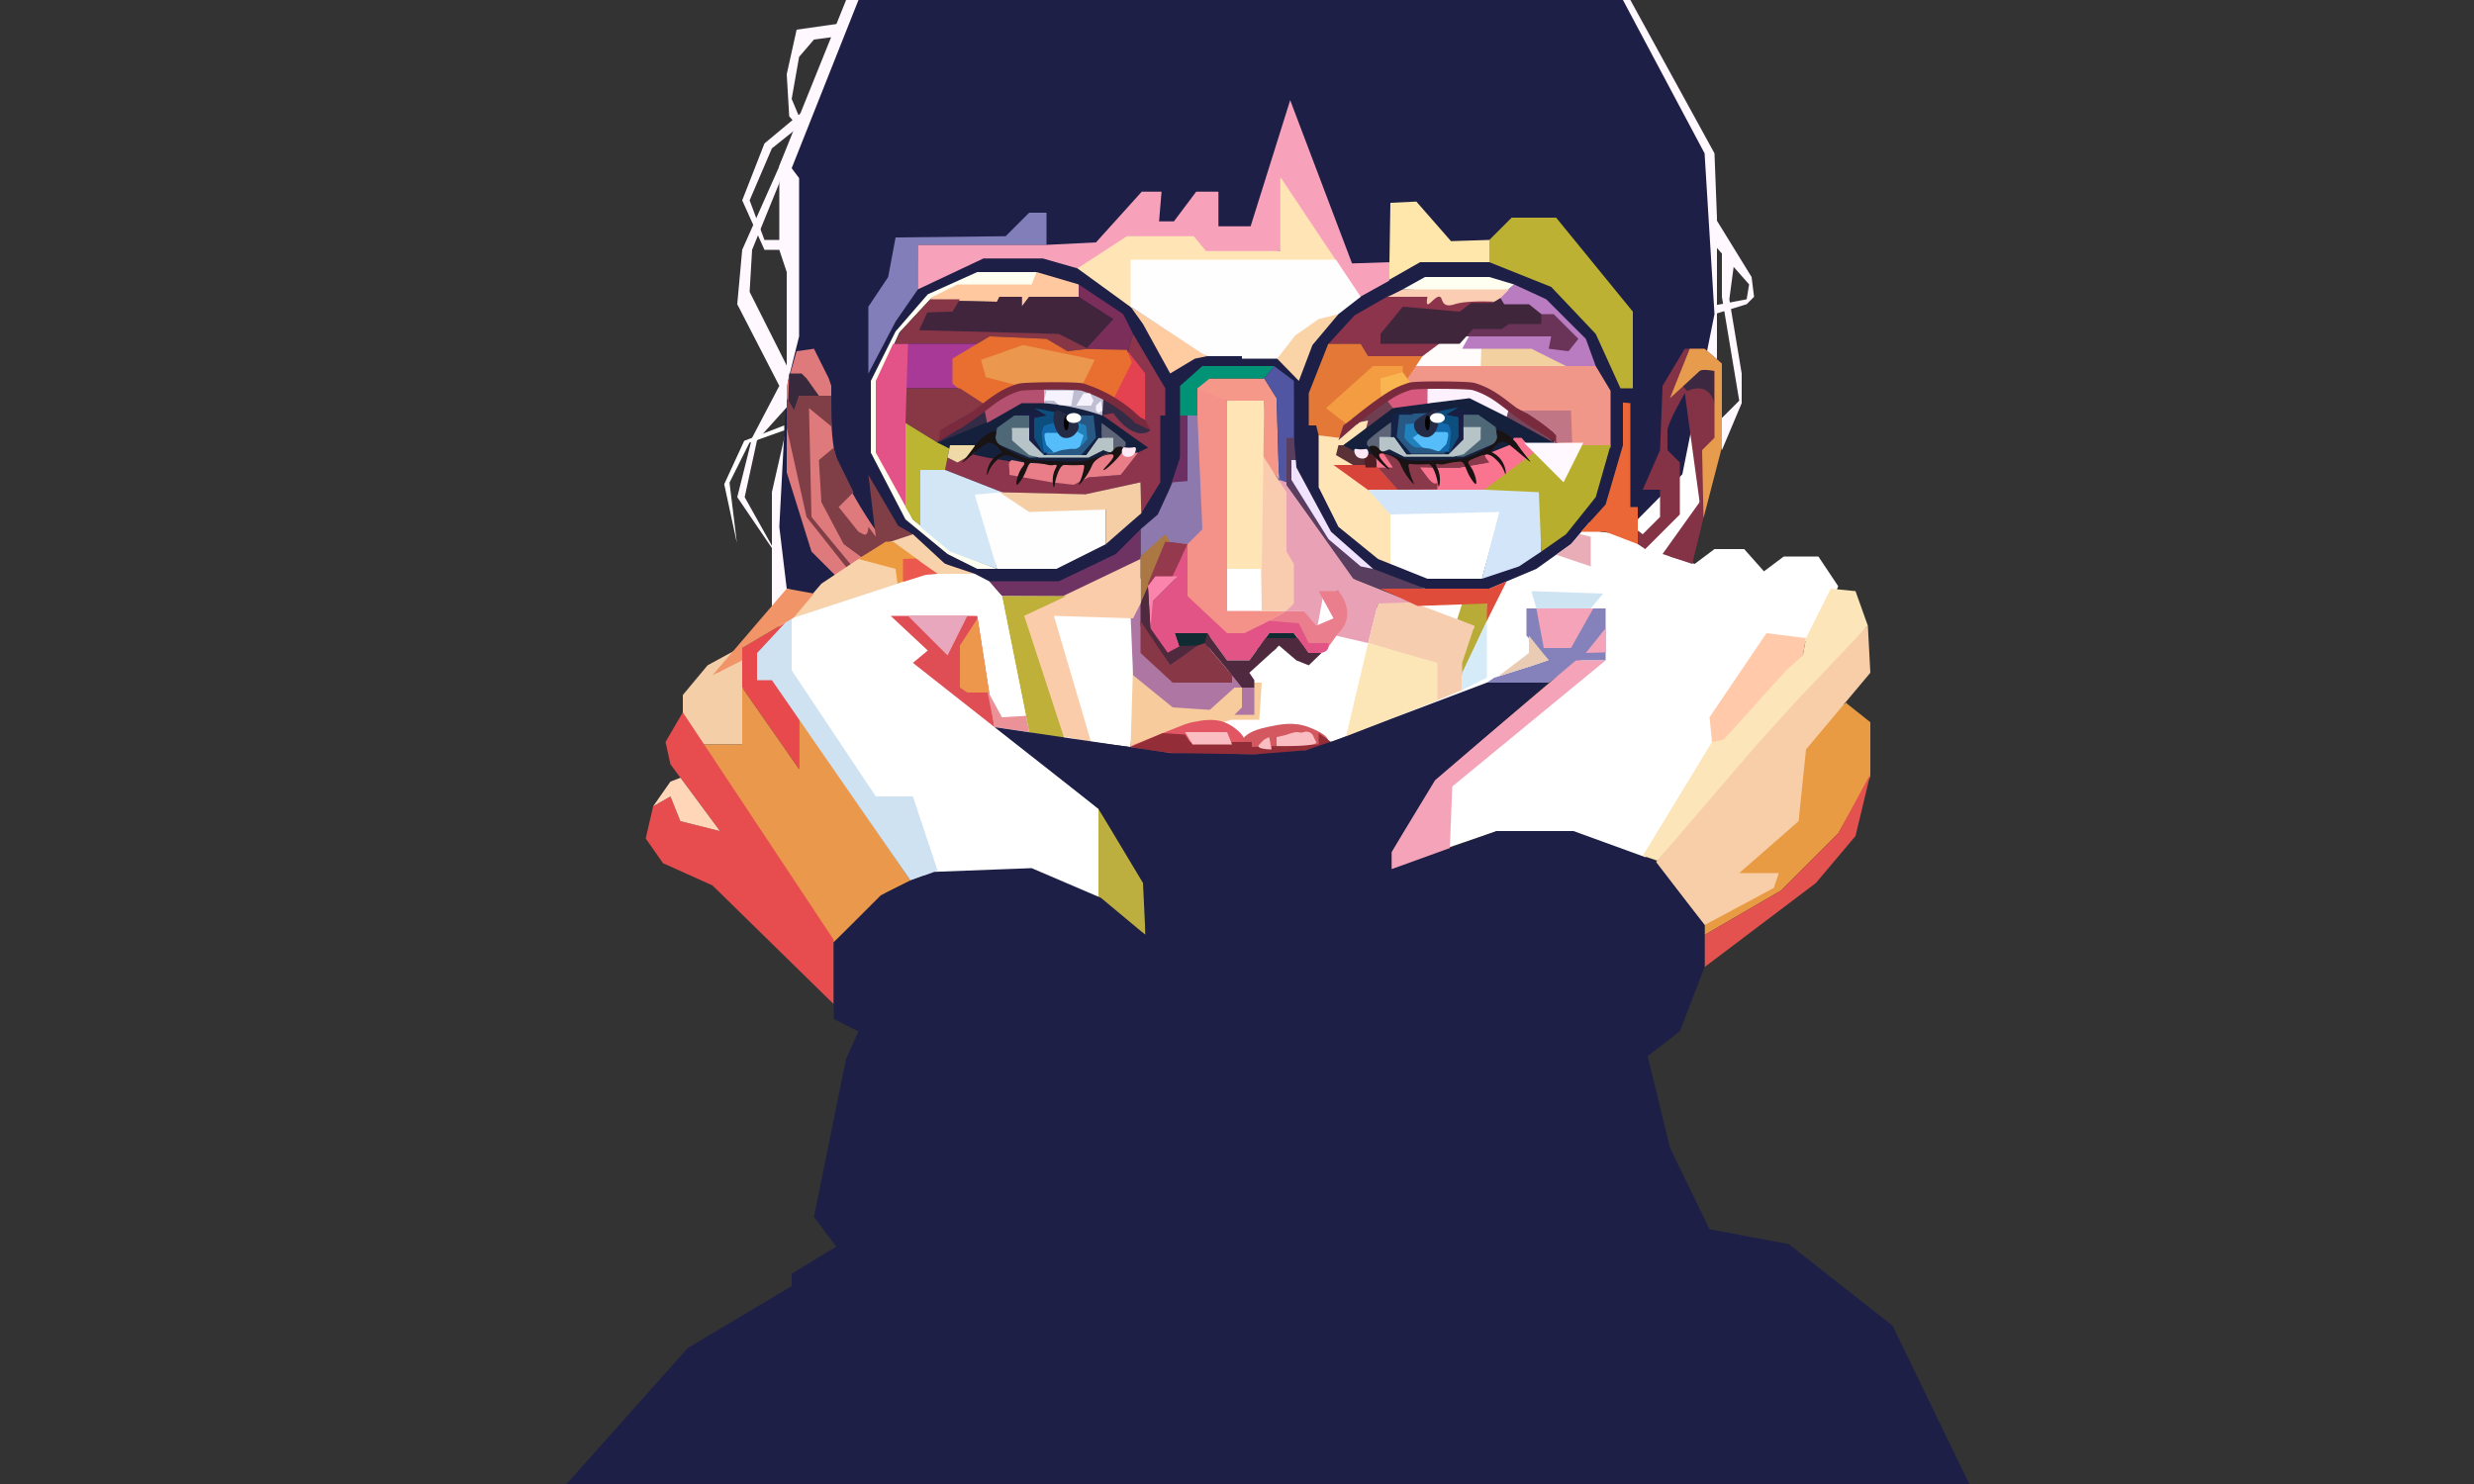 <svg xmlns="http://www.w3.org/2000/svg" viewBox="0 0 1000 600"><rect x="0" y="0" width="1000" height="600" fill="#333333" stroke="none"/><defs><style>.cls-1,.cls-43{fill:none;}.cls-2{fill:#fff8ff;}.cls-3{fill:#fff;}.cls-4{fill:#1d1f46;}.cls-5{fill:#827eb9;}.cls-6{fill:#f7a1ba;}.cls-7{fill:#ffe4b5;}.cls-8{fill:#ffcba1;}.cls-9{fill:#fefefe;}.cls-10{fill:#fad4a7;}.cls-11{fill:#ffe7ab;}.cls-12{fill:#bcb133;}.cls-13{fill:#fefff1;}.cls-14{fill:#ffc89e;}.cls-15{fill:#41253c;}.cls-16{fill:#7b2e5a;}.cls-17{fill:#873647;}.cls-18{fill:#8d354d;}.cls-19{fill:#a83997;}.cls-20{fill:#e44251;}.cls-21{fill:#eb974e;}.cls-22{fill:#e96f30;}.cls-23{fill:#883845;}.cls-24{fill:#e35388;}.cls-25{fill:#bcb531;}.cls-26{fill:#15203c;}.cls-27{fill:#55bdfa;}.cls-28{fill:#5d6477;}.cls-29{fill:#2181bd;}.cls-30{fill:#191e44;}.cls-31{fill:#1269ac;}.cls-32{fill:#0c4e7e;}.cls-33{fill:#252b45;}.cls-34{fill:#d3e6f5;}.cls-35{fill:#f5cea5;}.cls-36{fill:#efd9a7;}.cls-37{fill:#e97e88;}.cls-38{fill:#4e6877;}.cls-39{fill:#b6c4c7;}.cls-40{fill:#342b46;}.cls-41{fill:#b45170;}.cls-42{fill:#bfbdd2;}.cls-43{stroke:#792a3d;stroke-miterlimit:10;stroke-width:3px;}.cls-44{fill:#142245;}.cls-45{fill:#285984;}.cls-46{fill:#792a3d;}.cls-47{fill:#191314;}.cls-48{fill:#ffe9f4;}.cls-49{fill:#f6f3ff;}.cls-50{fill:#f2d0a0;}.cls-51{fill:#fffcfb;}.cls-52{fill:#8c344c;}.cls-53{fill:#b97cc1;}.cls-54{fill:#fbcdb3;}.cls-55{fill:#f09789;}.cls-56{fill:#6a3458;}.cls-57{fill:#3f263b;}.cls-58{fill:#e47837;}.cls-59{fill:#f49c42;}.cls-60{fill:#f9b550;}.cls-61{fill:#6f3e51;}.cls-62{fill:#5a3137;}.cls-63{fill:#fa748f;}.cls-64{fill:#d8443a;}.cls-65{fill:#d3e5f9;}.cls-66{fill:#b7ae2d;}.cls-67{fill:#8a394a;}.cls-68{fill:#521d25;}.cls-69{fill:#c07685;}.cls-70{fill:#76455b;}.cls-71{fill:#d7597e;}.cls-72{fill:#fdf1fd;}.cls-73{fill:#e9adb7;}.cls-74{fill:#eb6737;}.cls-75{fill:#8582bb;}.cls-76{fill:#cee4f2;}.cls-77{fill:#eaccb4;}.cls-78{fill:#f5a3b9;}.cls-79{fill:#843346;}.cls-80{fill:#3c2841;}.cls-81{fill:#e79b4d;}.cls-82{fill:#e89b43;}.cls-83{fill:#ffc9aa;}.cls-84{fill:#fce5b9;}.cls-85{fill:#f8cea8;}.cls-86{fill:#e3524f;}.cls-87{fill:#de7a7c;}.cls-88{fill:#803f47;}.cls-89{fill:#38293c;}.cls-90{fill:#f8d2ab;}.cls-91{fill:#ec9b40;}.cls-92{fill:#eb584e;}.cls-93{fill:#df4e55;}.cls-94{fill:#e8a7bd;}.cls-95{fill:#ed974c;}.cls-96{fill:#eb9298;}.cls-97{fill:#f4cea7;}.cls-98{fill:#e8494d;}.cls-99{fill:#ea984c;}.cls-100{fill:#e74d4f;}.cls-101{fill:#ffd6b8;}.cls-102{fill:#cfe2f1;}.cls-103{fill:#f19468;}.cls-104{fill:#bcaf3f;}.cls-105{fill:#f49289;}.cls-106{fill:#f59889;}.cls-107{fill:#009376;}.cls-108{fill:#e9a1b5;}.cls-109{fill:#5056a2;}.cls-110{fill:#f9ccaf;}.cls-111{fill:#6d2f62;}.cls-112{fill:#8d79ae;}.cls-113{fill:#102b32;}.cls-114{fill:#ea7e8d;}.cls-115{fill:#4f293e;}.cls-116{fill:#e25486;}.cls-117{fill:#ab7843;}.cls-118{fill:#95394e;}.cls-119{fill:#fb84ac;}.cls-120{fill:#593e5f;}.cls-121{fill:#f0e3ff;}.cls-122{fill:#b8ab38;}.cls-123{fill:#f6cdaf;}.cls-124{fill:#fce6b7;}.cls-125{fill:#df4c3a;}.cls-126{fill:#d5ebf8;}.cls-127{fill:#f7cb9c;}.cls-128{fill:#e25663;}.cls-129{fill:#d45860;}.cls-130{fill:#932d38;}.cls-131{fill:#fabdc2;}.cls-132{fill:#ae76a3;}.cls-133{fill:#883746;}.cls-134{fill:#faccaa;}.cls-135{fill:#6e3363;}.cls-136{fill:#bfb039;}</style></defs><g id="Layer_7" data-name="Layer 7"><rect class="cls-1" width="1000" height="600"/><path class="cls-2" d="M659,0l34,62q.5,13,1,26v60l-15-18Q665,65,651,0Z"/><polygon class="cls-2" points="696 101 696 120 703 162 694 171 696 182 704 163 704 151 699 121 701 106 696 101"/><polygon class="cls-2" points="692 86 708 112 709 120 706 123 693 127 693 123.47 706 121 707 115 692 98 692 86"/><path class="cls-2" d="M342,0,315,67v34l3,9v62.67L312,199v52l15-19,2-171q11.5-30.49,23-61Z"/><path class="cls-3" d="M444,364l-28-12-43,2-58-83V251l57-24,90,7-5,68-52-6.5L444,327Z"/><path class="cls-3" d="M494,207l-9,91,53,2,93-35-2,13-47,42-4.45,25.38L605,336h27l33,11,28-46V288l23-31,18,3,9-23-8-12H721l-8,6-8-9H693l-8,6-10-3,10-15,8-28-12.6-34.5L672,158c4.36,19.85,1.09,29.18-3,34a65.19,65.19,0,0,0-5,6,50.61,50.61,0,0,0-8,18l-27-3-82,37Z"/><polygon class="cls-2" points="343 9 322 12 318 30 319 47 325 54 323 47.15 320 40 323 23 329 16 344 14 343 9"/><path class="cls-4" d="M347,0,320,68l3,4v64l-5,20-3,57,3,25,11,3,24.87-18L351,124l14-18c97.13-7.12,137.8-4.23,155,1,4.93,1.5,22.5,7.63,42,2,7.89-2.28,9.88-4.69,17-7,9.93-3.23,25-4.71,47,4l23,29,7,33.5V216l24-24.23L693,127l-4-65L656,0Z"/><polygon class="cls-2" points="309 58 300 81 309 101 319 101 319 97 309 97 303 81 312 60 327 48 327 43 309 58"/><polygon class="cls-2" points="317.17 62.36 300 101 298 123 315 156 304 177 298 201 315 226 301 201 306 178 318 164.67 318.6 149 303 118 304 101 315 74 317.17 62.36"/><path class="cls-3" d="M297.85,219.48l-5.12-23.71,8.08-17.54L317,172v2l-14.08,5-8.05,16.13Z"/></g><g id="Layer_4" data-name="Layer 4"><polygon class="cls-4" points="523 154 523 187 538 215 555 230 576 238 602 238 621 230 635 220 649 204 656 181 656 157 645 135 628 115 603 106 574 106 543 123 532 136 523 154"/><polyline class="cls-3" points="561 206 562 228 577 234 599 234 607 205 561 206"/><path class="cls-4" d="M371,117l-11,14-9,20-2,41,15,22,18,14,18,8h30l23-11,17-19,7-21V156l10-7,27,.25L525,159s7-1,3-6l-4-5-11-5-31-1-9,6-14-24-21-18-20-5-27,2Z"/></g><g id="Layer_2" data-name="Layer 2"><path class="cls-5" d="M362,96l-3,16-8,12v27l11-21,9-13V99h52V86h-7l-9.5,9.5Z"/><path class="cls-6" d="M443,98l-20,1H371v18l26.5-12.5h24l14,4L451,104l24-3,17,2,25.5-1.5Q519.25,91.26,521,81l27,40,13.5-7.5c.17-2.5.33-5,.5-7.5l-15.5.5-25-66-16,51h-13v-14h-9l-9,12h-6l1-12h-8Z"/><polygon class="cls-7" points="458 123 458 106 540.5 106 517.95 72.17 517.5 71.8 517.5 101.5 487.5 101.5 482.5 95.5 455.5 95.5 435.5 108.5 457.5 124.5 458 123"/><path class="cls-8" d="M488,144l-31-20,5,7,11,20,10-6Z"/><path class="cls-9" d="M540,105H457v19l29,19,2,1h14v1h15l10-9,6-4,8-5,9-7Z"/><polygon class="cls-10" points="525 154 516.23 145 523.52 135.63 533 129 541 127 530.5 139.5 525 154"/><polygon class="cls-11" points="562 82 561.5 113.13 574 106 602 106 602 97 586.5 97.5 572.5 81.5 562 82"/><polygon class="cls-12" points="660 126 629 88 611 88 602 97 602 106 627 116 645 135 655 157 660 157 660 126"/><path class="cls-13" d="M419,110H395l-20,9-13,15-10,20v29l14,27,17,14,12,6h8l-18-7-16-13-14.5-27.5v-28l9-20,13-14,11-5h31Z"/><path class="cls-14" d="M436,115l-17-5-2,5H387l-10,5-1.42,1.49L403,122l1-2h9v4l3-4h20Z"/><path class="cls-15" d="M450,129l-14-9H416l-3,4v-4h-9l-1,2-16-.3-2,4.3H375l-4,8,57,1,11,6Z"/><polygon class="cls-16" points="458 135 454 127 436 115 436 120 450 129 439 141 456 142 458 135"/><path class="cls-17" d="M388,121H376l-11.8,12.75L361.48,139,395,139l5-3,23,1,8,5,8.73-1L428,135l-56.5-1.5,3.35-7.19L385,126Z"/><polygon class="cls-18" points="458 135 456 142 463 151 463 170 463 174 448 165 445 168 464 181 459 183 453 192 440 193 436 195 409 192 408 187 413 186 399 179 387 187 383 185 382 190 405 199 438 200 461 195 461 208 469 195 469 168 471 168 471 157 458 135"/><polygon class="cls-19" points="366.28 138.99 366 157 387.2 157 398 139 366.28 138.99"/><path class="cls-20" d="M456,142l7,9v19l-13.93-7.75Z"/><path class="cls-21" d="M414,156h24.36q2.31-5.5,4.64-11l-29-6-18,6,2,9,11,2Z"/><polygon class="cls-22" points="423 137 400 136 395 139 385 145 385 155 396 165 412 156 398.5 152.5 396.5 145.5 413.5 139.5 442.5 145.5 437.5 155.5 449.5 162.5 457.5 146.5 455.5 141.5 439.38 141.08 431.4 142 423 137"/><polygon class="cls-23" points="380 178 382 173 398.31 163.7 388 157 366 157 366 171 379 179 380 178"/><path class="cls-24" d="M367,139h-6l-7,15v29l12,21.68V171Q366.5,155,367,139Z"/><path class="cls-25" d="M379,179l5,1-1,5-1,5H372v22.53L369,210l-3-5V171Z"/><polygon class="cls-26" points="464 181 443 166 414 161 379 179 385 182 399 185 435 191 458 184 464 181"/><path class="cls-27" d="M425,172l-6,4,5,8,12-1,5-7-9-3Z"/><path class="cls-28" d="M445.26,171s9.74,7,9.74,8v1s0,1-3,2l-3,1-3.76-6.5Z"/><path class="cls-29" d="M435,171l3-1s5,4,3,6-1,3-1,3l-4,3,2-6-2.67-1.5Z"/><path class="cls-30" d="M416,168c-.33,3.33-.67,6.67-1,10l7,6-4-7v-8l5-1-5-2-8,2Z"/><path class="cls-31" d="M422,172l-2,4,2,7h4l-3-3c-.16-.5-1.4-4.35-.47-4.87A4.54,4.54,0,0,1,424,175h5l-2-5Z"/><polygon class="cls-32" points="428 167 418 165 423 168 418 169 418 177 422 184 421 175 422 172 426 171 428 167"/><path class="cls-33" d="M430,167c-2.31-1.24-2.78-1.1-3-1-1.1.51-1.42,2.7-1,5a10.92,10.92,0,0,0,1,3c.55,1.06,1.32,2.55,3,3a4.81,4.81,0,0,0,4-1c.09-.07,2.25-1.8,2-4C435.79,170.09,433.86,169.06,430,167Z"/><ellipse cx="431" cy="171" rx="1" ry="3"/><path class="cls-34" d="M403,230q-3.5-14.5-7-29l9-2-23-9H372v23l12,10Z"/><path class="cls-9" d="M447,206l-31-1-11-6-11,1,9,30h24l20-10Z"/><path class="cls-35" d="M455,213l6.3-5.48L461,195l-22.37,4.86L404,199l12,8,31-1v14Z"/><path class="cls-36" d="M384,180c-.33,1.67-.67,3.33-1,5l4,2,7-4v-3Z"/><path class="cls-37" d="M414,187l-5-1a2.39,2.39,0,0,0-1,1c-.38.77-.1,1.47,0,3a16.4,16.4,0,0,1,0,2l17,3,9,1,2-1,4-2,13-1,7-9a71.76,71.76,0,0,1-8,0,12.54,12.54,0,0,0-6,1,16.32,16.32,0,0,0-5,4H430Z"/><polygon class="cls-38" points="403 173 402 179 416 185 419 185 409 178 409 174 416 174 416 168 410 168 403 173"/><path class="cls-39" d="M422,184l-6-6v-5h-7v5l7,6,4,1h20l6-3s4,2,4,0v-5h-6l-5,7Z"/><path class="cls-40" d="M445,168v-8l8,5,12,9a5.94,5.94,0,0,1-2,1c-4,1.09-9-2.25-13-8Z"/><path class="cls-40" d="M398.5,167.5l1,3L379,179a17.76,17.76,0,0,1,1-2c4.44-7.65,13.48-10.13,18-11Z"/><path class="cls-41" d="M422,157H412a23.18,23.18,0,0,0-14,9c.33,1.67.67,3.33,1,5l14-8h9Z"/><path class="cls-42" d="M430,157h-8v6a96.09,96.09,0,0,1,23.51,5l.49-7-9-4Z"/><path class="cls-43" d="M460.5,170.5a55.59,55.59,0,0,0-21-13.33,20.2,20.2,0,0,0-2-.67c-2.81-.72-22.37-.49-25,0a9.86,9.86,0,0,0-1.47.37c-6.22,2.11-9.69,5.07-15,9.13-2.11,1.6-5.31,3.91-9.5,6.5"/><path class="cls-40" d="M416,168"/><polygon class="cls-44" points="436 168 442 168 443 177 437 184 439 184 444 177 445.25 177 445 168 439.73 166.53 436 168"/><path class="cls-45" d="M426,183h-3v1h14l6-7-1-9h-6v3l3,1,.5,5.5s-3,4-5,4h-2l-3.5.5Z"/><ellipse class="cls-3" cx="434" cy="169" rx="3" ry="2"/><path class="cls-46" d="M391,168c-1.9.85-3.91,1.85-6,3q-2.7,1.5-5,3c-.17,1.5-.33,3-.5,4.5L390,172C390.33,170.67,390.67,169.33,391,168Z"/><polygon class="cls-46" points="459 171 465 174 463 170 459 168.06 459 171"/><path class="cls-47" d="M395,179c-.85,1-.57.85-3,4.05-2,2.65-3.09,3.83-3,3.95s1.58-1.13,5-4c4.13-3.46,4.9-4,6-4,.67,0,2.71.24,5,4a10,10,0,0,0-4,3c-2.08,2.65-2.27,5.91-2,6s.66-2.53,3-5c1-1,2.7-3,5-3a14.49,14.49,0,0,1,3,1c3.58,1.37,3.87,1.63,4,2,.33,1-.92,1.58-2,4s-1.43,4.82-1,5,2-2,3-4c1.29-2.57,1.55-4.61,3-5a3.1,3.1,0,0,1,1,0c4.8.37,5.8,1.49,8,1,.37-.08.79-.21,1,0,.4.41-.58,1.6-1,3-.92,3.06-.29,6,0,6s.22-1.38,1-4c1.32-4.44,2.59-4.9,3-5a4.69,4.69,0,0,1,1,0,46.25,46.25,0,0,0,6,0c.34-.09.74-.21,1,0,.45.36.11,1.42,0,2-.7,3.59-2.18,5.88-2,6s2.19-1.88,4-5c1.56-2.7,1.48-3.64,3-5a8.77,8.77,0,0,1,4-2c1.05-.24,2.61-.59,3,0,.81,1.25-4.29,5.68-4,6s2.09-1.13,4-3c.43-.42,4.85-4.74,4-6-.43-.63-2-.6-3,0-.65.4-.68.84-1.5,1.5a6.12,6.12,0,0,1-2,1c-5.56,1.84-8.34,2.77-10,3a62.91,62.91,0,0,1-9,0c-6.92-.23-10.43-.36-13-1-3.6-.9-5.5-2-9-4-2.16-1.24-3.63-2.32-4-4s.51-2.55,0-3C401.58,173.69,397.69,176,395,179Z"/><path class="cls-48" d="M456,181c2,.09,2.62-.42,3,0s0,2.16-1,3-3.07,1.1-4,0a2.34,2.34,0,0,1,0-3C454.39,180.71,454.73,181,456,181Z"/><polygon class="cls-49" points="423 158 422.02 161.94 426 162 428 163.7 433 164 434 158 423 158"/><polygon class="cls-49" points="438 159 435 164 441 164 442 162 440.63 159 438 159"/><polygon class="cls-49" points="445 162 443 164 443 166 444 167 445.65 165.94 445 162"/><path class="cls-50" d="M598,139v9h39l-19-9Z"/><path class="cls-51" d="M567,148l12-13s21-14,20,2,0,16,0,16Z"/><path class="cls-52" d="M561.5,119.5l45,1L575,144H553l-3-5H537l10.5-11.5Z"/><polygon class="cls-53" points="612 115 599.54 125.5 591 141 619 141 639 151 645 148 641 137 625 121 612 115"/><polygon class="cls-13" points="567 117 576 112 602 112 612 115 607.85 118.5 567 117"/><path class="cls-54" d="M561,120l6-3h43l-5,5c-10-.43-14.63.23-17,1-.68.22-2.64.93-4,0s-1-2.65-2-3c-1.66-.58-4.17,3.5-5,3-.61-.37,0-3,0-3Z"/><path class="cls-55" d="M567,148h78l6,10v23H629l5-14H616l-18-11H567Z"/><polygon class="cls-56" points="598.72 127 628 127 638 137 634 142 626 141 627 136 590 136 598.72 127"/><polygon class="cls-57" points="567 124 558 135 558 139 590 139 595.41 133 607 133 610 131 623 131 623 127 618 123 608 123 606.5 120.5 603.1 122.5 594.62 122.5 590 126 567 124"/><path class="cls-58" d="M575,144H553l-3-5H536.9L529,159v13h3l1,4,8,2,5-7,21-15Z"/><path class="cls-59" d="M555,148l-19,17,9,7,22-16v-8Z"/><polygon class="cls-60" points="571 156 567 150.5 558 153 558 158 558.43 161 567 156 571 156"/><path class="cls-61" d="M551,176l-3-5,14-10,3,6Z"/><path class="cls-7" d="M533,176v21l8,16,16,13,5,2V208l-5-9-16-10h9l2-4h-9v-5l9-6,1-4-5,1-7,6Z"/><polygon class="cls-62" points="541 180 547 180 554 186 552 191 540 184 541 180"/><path class="cls-26" d="M543,180l20-15q7.41-.93,15-2,7.89-1.11,15.55-2.33l35,18-6,3-14,3-36,6-23-7Z"/><path class="cls-63" d="M603,198H565l-9-9v-5s1-4,4,0l3,4,17,1h10l11-2-1-3,10-4,2-3h3l7,8v5Z"/><path class="cls-64" d="M539,188h17l9,10h38l-6,3H557Z"/><path class="cls-65" d="M623,198H553l9,10,44-1q-3.5,13.5-7,27l15-5,9-6Z"/><path class="cls-66" d="M651,180H624l-24,18,22,1q.5,12,1,24l10-7,12-15Z"/><polygon class="cls-2" points="632 195 616 179 640 179 632 195"/><path class="cls-67" d="M599,183a37.47,37.47,0,0,1-20,4H568c-.65-.34-1.32-.67-2-1-2.4-1.16-4.74-2.15-7-3l4,6-6,.11,8,8.89,16-.11,0-2.89s-1,2-4-2l-3-4h16l12-2Z"/><path class="cls-68" d="M551,183l5,1s1,5,0,5h-4Z"/><path class="cls-69" d="M617,167l11,8v4l7.47-.13L635,166H612Z"/><path class="cls-27" d="M582.55,170.67l6,4-5,8-12-1-5-7,9-3Z"/><path class="cls-28" d="M562.3,170.67s-9.75,7-9.75,8v1s0,1,3,2l3,1,3.76-6.5Z"/><path class="cls-29" d="M574,170l-4.45-.33s-5,4-3,6,1,3,1,3A8.12,8.12,0,0,0,570,181a8.59,8.59,0,0,0,6,1l-5-5,3-2Z"/><path class="cls-30" d="M591.55,167.67c.34,3.33.67,6.67,1,10l-7,6,4-7v-8l-5-1,5-2,8,2Z"/><path class="cls-31" d="M585.55,171.67l2,4-2,7h-4l3-3c.17-.5,1.4-4.35.47-4.87a4.54,4.54,0,0,0-1.47-.13h-5c.67-1.67,1.34-3.33,2-5Z"/><polygon class="cls-32" points="579.55 166.67 589.55 164.67 584.55 167.67 589.55 168.67 589.55 176.67 585.55 183.67 586.55 174.67 585.55 171.67 581.55 170.67 579.55 166.67"/><path class="cls-70" d="M622,172l-13-8-.88,4.06L628,179Z"/><path class="cls-71" d="M560,161l10-4h7c.33,2,.67,4,1,6l-15,2Z"/><polygon class="cls-72" points="577 157 577 163.11 594 161 609 168.5 610 165 597 157 577 157"/><polygon class="cls-38" points="604.55 172.67 605.55 178.67 591.55 184.67 588.55 184.67 598.55 177.67 598.55 173.67 591.55 173.67 591.55 167.67 597.55 167.67 604.55 172.67"/><path class="cls-39" d="M585.55,183.67l6-6v-5h7v5l-7,6-4,1h-20l-6-3s-4,2-4,0v-5h6l5,7Z"/><path class="cls-43" d="M547.5,170.5c3.41-2.83,6.47-5.16,9-7,5.15-3.74,8-5.4,11.52-6.66a18.19,18.19,0,0,1,2-.67c2.81-.72,22.37-.49,25,0a9.86,9.86,0,0,1,1.47.37c6.22,2.11,9.69,5.07,15,9.13,2.11,1.6,5.31,3.91,9.5,6.5"/><path class="cls-45" d="M581.13,182.45h3v1h-14l-6-7,1-9L577,167l-2,4-6.87.45-.5,5.5s3,4,5,4h2l3.5.5Z"/><path class="cls-33" d="M577.55,166.67c2.32-1.23,2.78-1.1,3-1,1.1.51,1.42,2.71,1,5a10.6,10.6,0,0,1-1,3,5,5,0,0,1-3,3,4.82,4.82,0,0,1-4-1c-.09-.07-2.24-1.79-2-4C571.77,169.76,573.69,168.73,577.55,166.67Z"/><ellipse cx="577" cy="171" rx="1" ry="3"/><polygon class="cls-44" points="571.55 167.67 565.55 167.67 564.55 176.67 570.55 183.67 568.55 183.67 563.55 176.67 562.3 176.67 562.55 167.67 567.82 166.19 571.55 167.67"/><path class="cls-46" d="M613,165a63,63,0,0,1,16,11v3l-11.45-7.33Z"/><path class="cls-46" d="M556,165l-15,13,2-6,12-9Z"/><path class="cls-47" d="M612.55,178.67c.86,1,.57.85,3,4.05,2,2.65,3.09,3.83,3,3.95s-1.57-1.13-5-4c-4.13-3.46-4.89-4-6-4-.67,0-2.71.24-5,4a10,10,0,0,1,4,3c2.08,2.65,2.27,5.91,2,6s-.65-2.53-3-5c-1-1-2.7-3-5-3a15.21,15.21,0,0,0-3,1c-3.58,1.37-3.87,1.63-4,2-.33,1,.93,1.58,2,4s1.43,4.82,1,5-2-2-3-4c-1.28-2.57-1.55-4.61-3-5a3.1,3.1,0,0,0-1,0c-4.8.37-5.8,1.49-8,1-.37-.08-.79-.21-1,0-.4.41.58,1.6,1,3,.92,3.06.29,6,0,6s-.21-1.38-1-4c-1.32-4.44-2.59-4.9-3-5a4.63,4.63,0,0,0-1,0,46.31,46.31,0,0,1-6,0c-.34-.08-.73-.21-1,0-.45.36-.11,1.42,0,2,.7,3.59,2.18,5.88,2,6s-2.19-1.87-4-5c-1.56-2.7-1.48-3.64-3-5a8.68,8.68,0,0,0-4-2c-1-.24-2.61-.59-3,0-.81,1.25,4.29,5.68,4,6s-2.08-1.13-4-3c-.42-.42-4.85-4.74-4-6,.43-.63,2-.6,3,0,.65.4.68.84,1.5,1.5a5.75,5.75,0,0,0,2,1c5.57,1.84,8.35,2.77,10,3a62.91,62.91,0,0,0,9,0c6.92-.23,10.44-.36,13-1,3.6-.9,5.51-2,9-4,2.16-1.24,3.63-2.32,4-4s-.51-2.55,0-3C606,173.36,609.87,175.65,612.55,178.67Z"/><path class="cls-48" d="M550.55,181.67c-2,.09-2.62-.42-3,0s0,2.16,1,3,3.08,1.1,4,0a2.31,2.31,0,0,0,0-3C552.17,181.38,551.83,181.62,550.55,181.67Z"/><path class="cls-39" d="M548,183"/><ellipse class="cls-3" cx="581" cy="169" rx="3" ry="2"/></g><g id="Layer_6" data-name="Layer 6"><path class="cls-3" d="M642.33,211.34,637,217.71l5,2.29s7-4,4-6A31.32,31.32,0,0,1,642.33,211.34Z"/><polygon class="cls-73" points="638.55 215.95 643 217 643 229 629 224.29 635 220 638.55 215.95"/><path class="cls-74" d="M659,163v42h3v15l-13-5H639l10-11q3.5-12,7-24V162.75Z"/><path class="cls-75" d="M649,246H617v11l9,10-22,7-3,2h25l13-9h10Z"/><polygon class="cls-76" points="619 239 621 246 643 246 648 240 619 239"/><polygon class="cls-77" points="618 257 618 264 605.55 273.51 626 267 618 257"/><polygon class="cls-78" points="621 246 624 262 635 262 644 246 621 246"/><polygon class="cls-78" points="649 254 641 264 649 263.75 649 254"/><path class="cls-78" d="M649,267H637l-58,49-18,31v5l25-8q.5-13,1-26Z"/><path class="cls-79" d="M672,156l9-15h8l7,6v32l-12,49-12-4,15-21-6-44s-7,12-7,15v8l5,5v21l-14,14-3-2v-5.5l2,1.5,7-7V198h-7l7-16Z"/><path class="cls-80" d="M682,158.14c.41-.21,4.75-2.39,8,0a7.89,7.89,0,0,1,2,2.29,8.65,8.65,0,0,1,1,4.57V149h-6l-7,6.86Z"/><path class="cls-81" d="M675,161l8-20h6l7,6v33.83l-7.43,28.6L688,182l5-5V150s-5-1-6,0c-.57.57-4.42,4.09-7.61,7Z"/><polyline class="cls-82" points="745.93 284 756 292 756 314 743 337 720 360 689 378 689 374 702 345 725 296 746.62 284"/><path class="cls-83" d="M714,256l16,2-2,11c-1.46,4.09-9.41,25.13-28,30a31,31,0,0,1-8,1c-.33-3.33-.67-6.67-1-10Z"/><path class="cls-84" d="M664,346l28-46,4.74-1L722,271l6.73-6c.42-2.33.85-4.67,1.27-7l10-20,10,1,5,14q-18.19,20.91-37,42-24.09,27-48,53Z"/><polygon class="cls-85" points="669 349 709.41 301.88 726.12 283.4 755 253 756 272 730 303 727 332 703 353 719 353 717 359 689 374 669 349"/><polygon class="cls-86" points="689 391 689 378 720 360 743 337 756 313 750 338 734 357 689 391"/></g><g id="Layer_5" data-name="Layer 5"><path class="cls-87" d="M335,153l-6-12-7,1-4,14v35q5,16,10,32l10,10,7.56-4.91L358,220c-13.16-17.57-20.06-32.82-21-39a97.55,97.55,0,0,1-1-12c0-.64,0-1.08,0-5v-8C335.67,155,335.33,154,335,153Z"/><polygon class="cls-88" points="328 209 344.38 228.85 342.62 230 326 209 318 173 318 161 321 166 323 160 336 160 336.14 172.5 327 165 328 209"/><path class="cls-88" d="M337,181l-6,5,1,17,9,17,8,5.85L359,220l10-4-6-3.47L351,192l3,25-3-4s0,4-2,3l-2-1-8-10,6-6-7-14.25C337.67,183.5,337.33,182.25,337,181Z"/><path class="cls-89" d="M321,166l-2.4-4,.4-11h5l2,2,5,7h-8C322.33,162,321.67,164,321,166Z"/><path class="cls-90" d="M320,250l12-14,15-10,10-6,12-4,13,12,12,4H375Z"/><path class="cls-91" d="M366,227h6l-11-8h-3l-11,7,15,4,.78,6,4.22-2C366.67,231.67,366.33,229.33,366,227Z"/><polygon class="cls-92" points="379 232 370.26 225.85 365 226 365 235.27 374.19 232.4 379 232"/><polygon class="cls-93" points="395 249 360 249 375 263 369 268 402 294 395 249"/><polygon class="cls-94" points="383 265 391 249 367 249 383 265"/><polygon class="cls-95" points="388 261 388 278 391 280 399.82 280 395.16 250 388 261"/><polyline class="cls-96" points="414.7 289.43 405 290 399 279 402 294 416 296 414.7 289.43"/><path class="cls-97" d="M282,301h18l.75-36L290,272l7-9-11,6-10,12v13Z"/><path class="cls-98" d="M318,251.39,300,262v16l23,33V290l-10-17h-7v-9Z"/><path class="cls-99" d="M368,356l-45-66v21l-23-33v23H282l55,80,21-20Z"/><polygon class="cls-100" points="276 288 269 300 271 309 291 336 275 332 271 322 264 326 261 339 268 349 288 358 337 406 337 380 276 288"/><path class="cls-101" d="M271,316l-7,10,7-4,4,10,16,4-15.95-21.54Z"/><path class="cls-102" d="M320,249v22l34,51h15l10,30-11,4-56-81h-6V264Z"/><path class="cls-103" d="M329,240l-11-2-30,35,12-6v-5l20.79-12.26Z"/><path class="cls-104" d="M444,327v37l19,14V356Z"/></g><g id="Layer_3" data-name="Layer 3"><path class="cls-105" d="M479,241l-2-21,7-7V154l12,8v85h24l-16,9H494Z"/><path class="cls-106" d="M517,194l-1-33-5-8H488l-4,4,12,5h15q-.5,11.5-1,23Z"/><polygon class="cls-107" points="477 156 477 168 484 168 484 157 489 153 511 153 515 148 486 148 477 156"/><path class="cls-108" d="M572,244l-24-9.62L520,196s3-5,0-5c-2,0-3.54.44-3.78,1.32-.15.58.69.82.78,1.68a2.61,2.61,0,0,1-1,2l3,30v21h8l5,9,3-16,6-1-1,18,13,3,4-16Z"/><path class="cls-109" d="M517,194q-.5-16.5-1-33l-5-8,4-5,8,6v42Z"/><path class="cls-110" d="M523,228l-3-5V199l-11-17q.5,32.5,1,65h10l3-3Z"/><path class="cls-7" d="M510,230H496V162h15Z"/><path class="cls-111" d="M477,168v17q-2,6-4,12l7-1V168Z"/><path class="cls-112" d="M484,168h-4v26.5l-6,.5-6,13-7,6v11l8-6,11,1,6-6Q485,191,484,168Z"/><path class="cls-113" d="M513,256l-3,4,15.09-1.21L523,256Z"/><path class="cls-114" d="M520,247h7l5,6,7-3-6-11h8s8,9,0,17c-1.17,1.17-4.36,6.86-5.55,6.35-.15-.07-.15-.19-.45-.35a2.6,2.6,0,0,0-3.25,1.1,1.45,1.45,0,0,0,.25-.1l-12-11.34-9,.34Z"/><path class="cls-115" d="M525,258H511l-3,5,6.79.1L517,261l7,6,5,2,5.29-5.11L529,264Z"/><path class="cls-116" d="M496,256h7l10-5,12,1,4,8h8s1,4-4,4h-4l-6-8H513l-8,11h-9l-8-11H475l2,6-5,3-7-9V244l10-10-1.5-1,6.5-13v21Z"/><polygon class="cls-117" points="461 244 461 242.45 461 225 471 216 473.5 220 461 244"/><path class="cls-118" d="M473,235l-6-2-2,5.7-1-2.7q3.5-8.5,7-17l9,1Z"/><path class="cls-119" d="M465,254q-.5-8.5-1-17l3-4h9l-10,10Q465.51,248.51,465,254Z"/><polygon class="cls-120" points="523 177 520 177.13 520 196 547 234 560 239 576 238 555 230 538 215 524 189 523 177"/><polygon class="cls-121" points="523.75 186 522 186 522 194 537 218 550 229 555 230 538 215 524 189 523.75 186"/><path class="cls-122" d="M589,250.37l2-6.37h10l.34,6.37L590,275a28.6,28.6,0,0,1,0-7,30.07,30.07,0,0,1,6-14.45Z"/><polygon class="cls-123" points="596 253 570.75 243.5 557 244 553 260 579 268 579 284 591 279 591 268 596 253"/><polygon class="cls-124" points="544 298 553 260 581 268 581 283.17 544 298"/><path class="cls-125" d="M558,238l15,7,28-1v7l8-16-7,3Z"/><path class="cls-126" d="M591,279v-7l10-21v23Z"/><path class="cls-127" d="M510,276H495s-3,9-11,9h-8l-18.06-14.47q-.48,15.74-.94,31.47l41-11h11Z"/><path class="cls-128" d="M457,302c0-.47.71-.63,14-6,7.5-3,8.57-3.51,11-4,4-.81,9.75-2,15,1,2.1,1.19,6.56,4.43,6,7C501.35,307.53,457.33,305.53,457,302Z"/><path class="cls-129" d="M537,300c.26-2.89-6.93-5.6-8-6-6.18-2.33-11.6-1.16-17,0-5.77,1.24-7.86,2.87-9,4-.64.64-3.84,3.79-3,6,1.23,3.23,10.37,2.47,16,2C520.19,305.65,536.62,304.28,537,300Z"/><path class="cls-130" d="M457,302l13-5.6,9,.6,2,3h25v2l27-1v-4.6l5,3.6s-10,5-25,5H498a176.57,176.57,0,0,1-28-1C465.42,303.47,461.09,302.79,457,302Z"/><polygon class="cls-131" points="496 296 479 296 482 301 498 301 496 296"/><path class="cls-131" d="M516,298v3.63s17,.37,16-1.63l-1-2a3.1,3.1,0,0,0-4-2c-1.57.52-1.88-.1-3,0a11.64,11.64,0,0,0-2.86.71A38.44,38.44,0,0,1,516,298Z"/><path class="cls-131" d="M513,298l1,5s-7,0-5-2l2-2Z"/><polygon class="cls-132" points="507 278 499 272 462 263 462 242.79 457 249 458 273 474 286 489 287 499 278 502 278 502 286 499 289 507 289 507 278"/><path class="cls-113" d="M477,262c-.67-2-1.33-4-2-6h13l-1,4-3,2Z"/><path class="cls-115" d="M498,273l-11-13c.33-1.33.67-2.67,1-4l8,11h9l4-5.5,7,.5-11,10,2,3v3h-5Z"/><path class="cls-115" d="M464,237q.5,8.5,1,17l7,9.89,5-2.72,8-.17-12,8-12-16v-9Z"/><polygon class="cls-133" points="498 273 487 260 484 261.02 473 269 461 251.05 461 264 474 276 498 276 498 273"/><polygon class="cls-134" points="458 250 426 249 441 300 426 297 414 249 461 225 461 244 458 250"/><path class="cls-135" d="M461,214l-10,10-23,11H399l6,6,24.5.09L461,226Z"/><path class="cls-136" d="M416,296l-11-55h26l-17,8q8.5,26,17,52Z"/><polygon class="cls-3" points="389.25 232 394 232 399.82 235 405 241 414.7 289.43 389.25 232"/></g><g id="Layer_8" data-name="Layer 8"><path class="cls-4" d="M337,381v31l10,5-5,11-13,64,9,12-18,11v5l-42,25-49,55H796l-31-64-42-33-32-6-16-33-9-37,13-10,10-26V374l-20-26-33-12H605l-42.5,15.4v-7l17.56-28.95L626,276H601l-38.5,14.58-21.12,8.15-13.6,4.62L507,305l-34-.54-22.38-3.29L402,294l42,33,18,30,1,21-18-15-28-12-39.37,1.5L368,356l-12,6Z"/></g></svg>